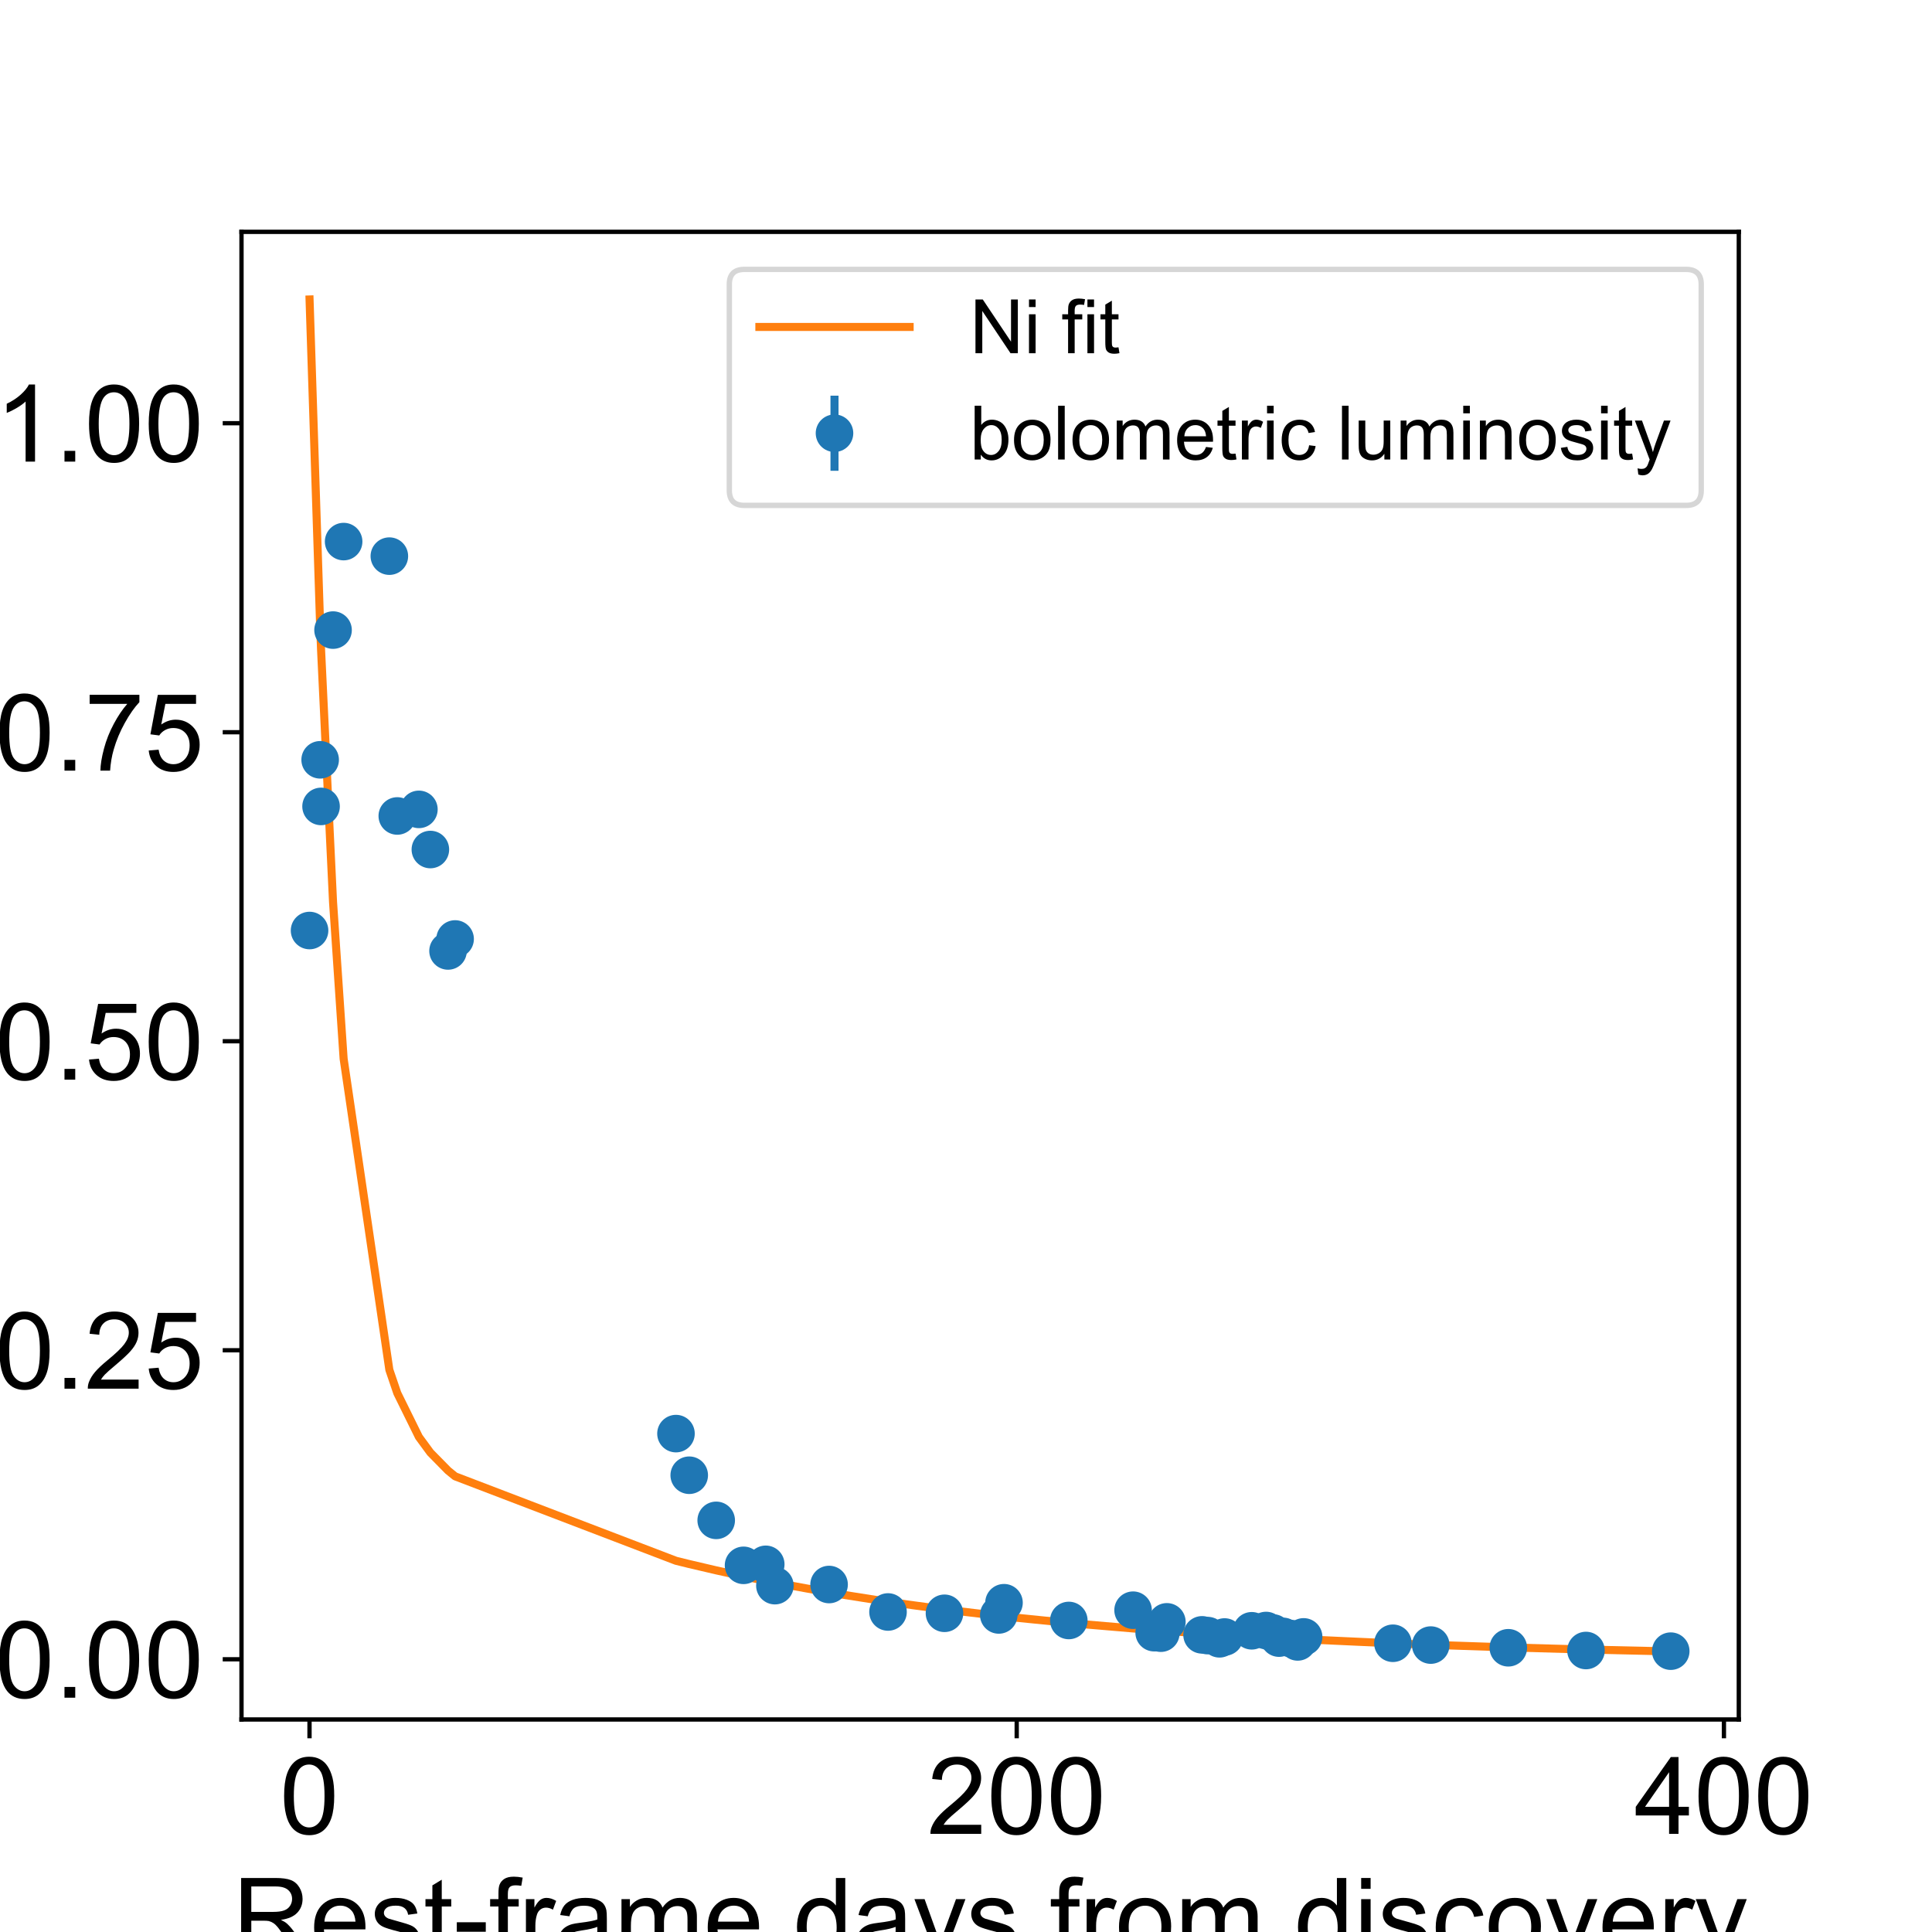 <?xml version="1.0" encoding="utf-8" standalone="no"?>
<!DOCTYPE svg PUBLIC "-//W3C//DTD SVG 1.1//EN"
  "http://www.w3.org/Graphics/SVG/1.1/DTD/svg11.dtd">
<!-- Created with matplotlib (http://matplotlib.org/) -->
<svg height="360pt" version="1.1" viewBox="0 0 360 360" width="360pt" xmlns="http://www.w3.org/2000/svg" xmlns:xlink="http://www.w3.org/1999/xlink">
 <defs>
  <style type="text/css">
*{stroke-linecap:butt;stroke-linejoin:round;}
  </style>
 </defs>
 <g id="figure_1">
  <g id="patch_1">
   <path d="M 0 360 
L 360 360 
L 360 0 
L 0 0 
z
" style="fill:#ffffff;"/>
  </g>
  <g id="axes_1">
   <g id="patch_2">
    <path d="M 45 320.4 
L 324 320.4 
L 324 43.2 
L 45 43.2 
z
" style="fill:#ffffff;"/>
   </g>
   <g id="matplotlib.axis_1">
    <g id="xtick_1">
     <g id="line2d_1">
      <defs>
       <path d="M 0 0 
L 0 3.5 
" id="m34df227a68" style="stroke:#000000;stroke-width:0.8;"/>
      </defs>
      <g>
       <use style="stroke:#000000;stroke-width:0.8;" x="57.673" xlink:href="#m34df227a68" y="320.4"/>
      </g>
     </g>
     <g id="text_1">
      <!-- 0 -->
      <defs>
       <path d="M 4.156 35.297 
Q 4.156 48 6.766 55.734 
Q 9.375 63.484 14.516 67.672 
Q 19.672 71.875 27.484 71.875 
Q 33.25 71.875 37.594 69.547 
Q 41.938 67.234 44.766 62.859 
Q 47.609 58.5 49.219 52.219 
Q 50.828 45.953 50.828 35.297 
Q 50.828 22.703 48.234 14.969 
Q 45.656 7.234 40.5 3 
Q 35.359 -1.219 27.484 -1.219 
Q 17.141 -1.219 11.234 6.203 
Q 4.156 15.141 4.156 35.297 
z
M 13.188 35.297 
Q 13.188 17.672 17.312 11.828 
Q 21.438 6 27.484 6 
Q 33.547 6 37.672 11.859 
Q 41.797 17.719 41.797 35.297 
Q 41.797 52.984 37.672 58.781 
Q 33.547 64.594 27.391 64.594 
Q 21.344 64.594 17.719 59.469 
Q 13.188 52.938 13.188 35.297 
z
" id="ArialMT-30"/>
      </defs>
      <g transform="translate(52.112 341.716)scale(0.2 -0.2)">
       <use xlink:href="#ArialMT-30"/>
      </g>
     </g>
    </g>
    <g id="xtick_2">
     <g id="line2d_2">
      <g>
       <use style="stroke:#000000;stroke-width:0.8;" x="189.45" xlink:href="#m34df227a68" y="320.4"/>
      </g>
     </g>
     <g id="text_2">
      <!-- 200 -->
      <defs>
       <path d="M 50.344 8.453 
L 50.344 0 
L 3.031 0 
Q 2.938 3.172 4.047 6.109 
Q 5.859 10.938 9.828 15.625 
Q 13.812 20.312 21.344 26.469 
Q 33.016 36.031 37.109 41.625 
Q 41.219 47.219 41.219 52.203 
Q 41.219 57.422 37.469 61 
Q 33.734 64.594 27.734 64.594 
Q 21.391 64.594 17.578 60.781 
Q 13.766 56.984 13.719 50.25 
L 4.688 51.172 
Q 5.609 61.281 11.656 66.578 
Q 17.719 71.875 27.938 71.875 
Q 38.234 71.875 44.234 66.156 
Q 50.25 60.453 50.25 52 
Q 50.25 47.703 48.484 43.547 
Q 46.734 39.406 42.656 34.812 
Q 38.578 30.219 29.109 22.219 
Q 21.188 15.578 18.938 13.203 
Q 16.703 10.844 15.234 8.453 
z
" id="ArialMT-32"/>
      </defs>
      <g transform="translate(172.768 341.716)scale(0.2 -0.2)">
       <use xlink:href="#ArialMT-32"/>
       <use x="55.615" xlink:href="#ArialMT-30"/>
       <use x="111.23" xlink:href="#ArialMT-30"/>
      </g>
     </g>
    </g>
    <g id="xtick_3">
     <g id="line2d_3">
      <g>
       <use style="stroke:#000000;stroke-width:0.8;" x="321.228" xlink:href="#m34df227a68" y="320.4"/>
      </g>
     </g>
     <g id="text_3">
      <!-- 400 -->
      <defs>
       <path d="M 32.328 0 
L 32.328 17.141 
L 1.266 17.141 
L 1.266 25.203 
L 33.938 71.578 
L 41.109 71.578 
L 41.109 25.203 
L 50.781 25.203 
L 50.781 17.141 
L 41.109 17.141 
L 41.109 0 
z
M 32.328 25.203 
L 32.328 57.469 
L 9.906 25.203 
z
" id="ArialMT-34"/>
      </defs>
      <g transform="translate(304.545 341.716)scale(0.2 -0.2)">
       <use xlink:href="#ArialMT-34"/>
       <use x="55.615" xlink:href="#ArialMT-30"/>
       <use x="111.23" xlink:href="#ArialMT-30"/>
      </g>
     </g>
    </g>
    <g id="text_4">
     <!-- Rest-frame days from discovery -->
     <defs>
      <path d="M 7.859 0 
L 7.859 71.578 
L 39.594 71.578 
Q 49.172 71.578 54.141 69.641 
Q 59.125 67.719 62.109 62.828 
Q 65.094 57.953 65.094 52.047 
Q 65.094 44.438 60.156 39.203 
Q 55.219 33.984 44.922 32.562 
Q 48.688 30.766 50.641 29 
Q 54.781 25.203 58.5 19.484 
L 70.953 0 
L 59.031 0 
L 49.562 14.891 
Q 45.406 21.344 42.719 24.75 
Q 40.047 28.172 37.922 29.531 
Q 35.797 30.906 33.594 31.453 
Q 31.984 31.781 28.328 31.781 
L 17.328 31.781 
L 17.328 0 
z
M 17.328 39.984 
L 37.703 39.984 
Q 44.188 39.984 47.844 41.328 
Q 51.516 42.672 53.422 45.625 
Q 55.328 48.578 55.328 52.047 
Q 55.328 57.125 51.641 60.391 
Q 47.953 63.672 39.984 63.672 
L 17.328 63.672 
z
" id="ArialMT-52"/>
      <path d="M 42.094 16.703 
L 51.172 15.578 
Q 49.031 7.625 43.219 3.219 
Q 37.406 -1.172 28.375 -1.172 
Q 17 -1.172 10.328 5.828 
Q 3.656 12.844 3.656 25.484 
Q 3.656 38.578 10.391 45.797 
Q 17.141 53.031 27.875 53.031 
Q 38.281 53.031 44.875 45.953 
Q 51.469 38.875 51.469 26.031 
Q 51.469 25.25 51.422 23.688 
L 12.75 23.688 
Q 13.234 15.141 17.578 10.594 
Q 21.922 6.062 28.422 6.062 
Q 33.25 6.062 36.672 8.594 
Q 40.094 11.141 42.094 16.703 
z
M 13.234 30.906 
L 42.188 30.906 
Q 41.609 37.453 38.875 40.719 
Q 34.672 45.797 27.984 45.797 
Q 21.922 45.797 17.797 41.75 
Q 13.672 37.703 13.234 30.906 
z
" id="ArialMT-65"/>
      <path d="M 3.078 15.484 
L 11.766 16.844 
Q 12.5 11.625 15.844 8.844 
Q 19.188 6.062 25.203 6.062 
Q 31.25 6.062 34.172 8.516 
Q 37.109 10.984 37.109 14.312 
Q 37.109 17.281 34.516 19 
Q 32.719 20.172 25.531 21.969 
Q 15.875 24.422 12.141 26.203 
Q 8.406 27.984 6.469 31.125 
Q 4.547 34.281 4.547 38.094 
Q 4.547 41.547 6.125 44.5 
Q 7.719 47.469 10.453 49.422 
Q 12.5 50.922 16.031 51.969 
Q 19.578 53.031 23.641 53.031 
Q 29.734 53.031 34.344 51.266 
Q 38.969 49.516 41.156 46.5 
Q 43.359 43.5 44.188 38.484 
L 35.594 37.312 
Q 35.016 41.312 32.203 43.547 
Q 29.391 45.797 24.266 45.797 
Q 18.219 45.797 15.625 43.797 
Q 13.031 41.797 13.031 39.109 
Q 13.031 37.406 14.109 36.031 
Q 15.188 34.625 17.484 33.688 
Q 18.797 33.203 25.25 31.453 
Q 34.578 28.953 38.25 27.359 
Q 41.938 25.781 44.031 22.75 
Q 46.141 19.734 46.141 15.234 
Q 46.141 10.844 43.578 6.953 
Q 41.016 3.078 36.172 0.953 
Q 31.344 -1.172 25.25 -1.172 
Q 15.141 -1.172 9.844 3.031 
Q 4.547 7.234 3.078 15.484 
z
" id="ArialMT-73"/>
      <path d="M 25.781 7.859 
L 27.047 0.094 
Q 23.344 -0.688 20.406 -0.688 
Q 15.625 -0.688 12.984 0.828 
Q 10.359 2.344 9.281 4.812 
Q 8.203 7.281 8.203 15.188 
L 8.203 45.016 
L 1.766 45.016 
L 1.766 51.859 
L 8.203 51.859 
L 8.203 64.703 
L 16.938 69.969 
L 16.938 51.859 
L 25.781 51.859 
L 25.781 45.016 
L 16.938 45.016 
L 16.938 14.703 
Q 16.938 10.938 17.406 9.859 
Q 17.875 8.797 18.922 8.156 
Q 19.969 7.516 21.922 7.516 
Q 23.391 7.516 25.781 7.859 
z
" id="ArialMT-74"/>
      <path d="M 3.172 21.484 
L 3.172 30.328 
L 30.172 30.328 
L 30.172 21.484 
z
" id="ArialMT-2d"/>
      <path d="M 8.688 0 
L 8.688 45.016 
L 0.922 45.016 
L 0.922 51.859 
L 8.688 51.859 
L 8.688 57.375 
Q 8.688 62.594 9.625 65.141 
Q 10.891 68.562 14.078 70.672 
Q 17.281 72.797 23.047 72.797 
Q 26.766 72.797 31.25 71.922 
L 29.938 64.266 
Q 27.203 64.75 24.75 64.75 
Q 20.75 64.75 19.094 63.031 
Q 17.438 61.328 17.438 56.641 
L 17.438 51.859 
L 27.547 51.859 
L 27.547 45.016 
L 17.438 45.016 
L 17.438 0 
z
" id="ArialMT-66"/>
      <path d="M 6.5 0 
L 6.5 51.859 
L 14.406 51.859 
L 14.406 44 
Q 17.438 49.516 20 51.266 
Q 22.562 53.031 25.641 53.031 
Q 30.078 53.031 34.672 50.203 
L 31.641 42.047 
Q 28.422 43.953 25.203 43.953 
Q 22.312 43.953 20.016 42.219 
Q 17.719 40.484 16.75 37.406 
Q 15.281 32.719 15.281 27.156 
L 15.281 0 
z
" id="ArialMT-72"/>
      <path d="M 40.438 6.391 
Q 35.547 2.25 31.031 0.531 
Q 26.516 -1.172 21.344 -1.172 
Q 12.797 -1.172 8.203 3 
Q 3.609 7.172 3.609 13.672 
Q 3.609 17.484 5.344 20.625 
Q 7.078 23.781 9.891 25.688 
Q 12.703 27.594 16.219 28.562 
Q 18.797 29.25 24.031 29.891 
Q 34.672 31.156 39.703 32.906 
Q 39.75 34.719 39.75 35.203 
Q 39.75 40.578 37.25 42.781 
Q 33.891 45.75 27.25 45.75 
Q 21.047 45.75 18.094 43.578 
Q 15.141 41.406 13.719 35.891 
L 5.125 37.062 
Q 6.297 42.578 8.984 45.969 
Q 11.672 49.359 16.75 51.188 
Q 21.828 53.031 28.516 53.031 
Q 35.156 53.031 39.297 51.469 
Q 43.453 49.906 45.406 47.531 
Q 47.359 45.172 48.141 41.547 
Q 48.578 39.312 48.578 33.453 
L 48.578 21.734 
Q 48.578 9.469 49.141 6.219 
Q 49.703 2.984 51.375 0 
L 42.188 0 
Q 40.828 2.734 40.438 6.391 
z
M 39.703 26.031 
Q 34.906 24.078 25.344 22.703 
Q 19.922 21.922 17.672 20.938 
Q 15.438 19.969 14.203 18.094 
Q 12.984 16.219 12.984 13.922 
Q 12.984 10.406 15.641 8.062 
Q 18.312 5.719 23.438 5.719 
Q 28.516 5.719 32.469 7.938 
Q 36.422 10.156 38.281 14.016 
Q 39.703 17 39.703 22.797 
z
" id="ArialMT-61"/>
      <path d="M 6.594 0 
L 6.594 51.859 
L 14.453 51.859 
L 14.453 44.578 
Q 16.891 48.391 20.938 50.703 
Q 25 53.031 30.172 53.031 
Q 35.938 53.031 39.625 50.641 
Q 43.312 48.25 44.828 43.953 
Q 50.984 53.031 60.844 53.031 
Q 68.562 53.031 72.703 48.75 
Q 76.859 44.484 76.859 35.594 
L 76.859 0 
L 68.109 0 
L 68.109 32.672 
Q 68.109 37.938 67.25 40.25 
Q 66.406 42.578 64.156 43.984 
Q 61.922 45.406 58.891 45.406 
Q 53.422 45.406 49.797 41.766 
Q 46.188 38.141 46.188 30.125 
L 46.188 0 
L 37.406 0 
L 37.406 33.688 
Q 37.406 39.547 35.25 42.469 
Q 33.109 45.406 28.219 45.406 
Q 24.516 45.406 21.359 43.453 
Q 18.219 41.5 16.797 37.734 
Q 15.375 33.984 15.375 26.906 
L 15.375 0 
z
" id="ArialMT-6d"/>
      <path id="ArialMT-20"/>
      <path d="M 40.234 0 
L 40.234 6.547 
Q 35.297 -1.172 25.734 -1.172 
Q 19.531 -1.172 14.328 2.25 
Q 9.125 5.672 6.266 11.797 
Q 3.422 17.922 3.422 25.875 
Q 3.422 33.641 6 39.969 
Q 8.594 46.297 13.766 49.656 
Q 18.953 53.031 25.344 53.031 
Q 30.031 53.031 33.688 51.047 
Q 37.359 49.078 39.656 45.906 
L 39.656 71.578 
L 48.391 71.578 
L 48.391 0 
z
M 12.453 25.875 
Q 12.453 15.922 16.641 10.984 
Q 20.844 6.062 26.562 6.062 
Q 32.328 6.062 36.344 10.766 
Q 40.375 15.484 40.375 25.141 
Q 40.375 35.797 36.266 40.766 
Q 32.172 45.75 26.172 45.75 
Q 20.312 45.75 16.375 40.969 
Q 12.453 36.188 12.453 25.875 
z
" id="ArialMT-64"/>
      <path d="M 6.203 -19.969 
L 5.219 -11.719 
Q 8.109 -12.5 10.25 -12.5 
Q 13.188 -12.5 14.938 -11.516 
Q 16.703 -10.547 17.828 -8.797 
Q 18.656 -7.469 20.516 -2.25 
Q 20.75 -1.516 21.297 -0.094 
L 1.609 51.859 
L 11.078 51.859 
L 21.875 21.828 
Q 23.969 16.109 25.641 9.812 
Q 27.156 15.875 29.25 21.625 
L 40.328 51.859 
L 49.125 51.859 
L 29.391 -0.875 
Q 26.219 -9.422 24.469 -12.641 
Q 22.125 -17 19.094 -19.016 
Q 16.062 -21.047 11.859 -21.047 
Q 9.328 -21.047 6.203 -19.969 
z
" id="ArialMT-79"/>
      <path d="M 3.328 25.922 
Q 3.328 40.328 11.328 47.266 
Q 18.016 53.031 27.641 53.031 
Q 38.328 53.031 45.109 46.016 
Q 51.906 39.016 51.906 26.656 
Q 51.906 16.656 48.906 10.906 
Q 45.906 5.172 40.156 2 
Q 34.422 -1.172 27.641 -1.172 
Q 16.75 -1.172 10.031 5.812 
Q 3.328 12.797 3.328 25.922 
z
M 12.359 25.922 
Q 12.359 15.969 16.703 11.016 
Q 21.047 6.062 27.641 6.062 
Q 34.188 6.062 38.531 11.031 
Q 42.875 16.016 42.875 26.219 
Q 42.875 35.844 38.5 40.797 
Q 34.125 45.75 27.641 45.75 
Q 21.047 45.75 16.703 40.812 
Q 12.359 35.891 12.359 25.922 
z
" id="ArialMT-6f"/>
      <path d="M 6.641 61.469 
L 6.641 71.578 
L 15.438 71.578 
L 15.438 61.469 
z
M 6.641 0 
L 6.641 51.859 
L 15.438 51.859 
L 15.438 0 
z
" id="ArialMT-69"/>
      <path d="M 40.438 19 
L 49.078 17.875 
Q 47.656 8.938 41.812 3.875 
Q 35.984 -1.172 27.484 -1.172 
Q 16.844 -1.172 10.375 5.781 
Q 3.906 12.75 3.906 25.734 
Q 3.906 34.125 6.688 40.422 
Q 9.469 46.734 15.156 49.875 
Q 20.844 53.031 27.547 53.031 
Q 35.984 53.031 41.359 48.75 
Q 46.734 44.484 48.25 36.625 
L 39.703 35.297 
Q 38.484 40.531 35.375 43.156 
Q 32.281 45.797 27.875 45.797 
Q 21.234 45.797 17.078 41.031 
Q 12.938 36.281 12.938 25.984 
Q 12.938 15.531 16.938 10.797 
Q 20.953 6.062 27.391 6.062 
Q 32.562 6.062 36.031 9.234 
Q 39.5 12.406 40.438 19 
z
" id="ArialMT-63"/>
      <path d="M 21 0 
L 1.266 51.859 
L 10.547 51.859 
L 21.688 20.797 
Q 23.484 15.766 25 10.359 
Q 26.172 14.453 28.266 20.219 
L 39.797 51.859 
L 48.828 51.859 
L 29.203 0 
z
" id="ArialMT-76"/>
     </defs>
     <g transform="translate(43.361 364.25)scale(0.2 -0.2)">
      <use xlink:href="#ArialMT-52"/>
      <use x="72.217" xlink:href="#ArialMT-65"/>
      <use x="127.832" xlink:href="#ArialMT-73"/>
      <use x="177.832" xlink:href="#ArialMT-74"/>
      <use x="205.615" xlink:href="#ArialMT-2d"/>
      <use x="238.916" xlink:href="#ArialMT-66"/>
      <use x="266.699" xlink:href="#ArialMT-72"/>
      <use x="300" xlink:href="#ArialMT-61"/>
      <use x="355.615" xlink:href="#ArialMT-6d"/>
      <use x="438.916" xlink:href="#ArialMT-65"/>
      <use x="494.531" xlink:href="#ArialMT-20"/>
      <use x="522.314" xlink:href="#ArialMT-64"/>
      <use x="577.93" xlink:href="#ArialMT-61"/>
      <use x="633.545" xlink:href="#ArialMT-79"/>
      <use x="683.545" xlink:href="#ArialMT-73"/>
      <use x="733.545" xlink:href="#ArialMT-20"/>
      <use x="761.328" xlink:href="#ArialMT-66"/>
      <use x="789.111" xlink:href="#ArialMT-72"/>
      <use x="822.412" xlink:href="#ArialMT-6f"/>
      <use x="878.027" xlink:href="#ArialMT-6d"/>
      <use x="961.328" xlink:href="#ArialMT-20"/>
      <use x="989.111" xlink:href="#ArialMT-64"/>
      <use x="1044.727" xlink:href="#ArialMT-69"/>
      <use x="1066.943" xlink:href="#ArialMT-73"/>
      <use x="1116.943" xlink:href="#ArialMT-63"/>
      <use x="1166.943" xlink:href="#ArialMT-6f"/>
      <use x="1222.559" xlink:href="#ArialMT-76"/>
      <use x="1272.559" xlink:href="#ArialMT-65"/>
      <use x="1328.174" xlink:href="#ArialMT-72"/>
      <use x="1361.475" xlink:href="#ArialMT-79"/>
     </g>
    </g>
   </g>
   <g id="matplotlib.axis_2">
    <g id="ytick_1">
     <g id="line2d_4">
      <defs>
       <path d="M 0 0 
L -3.5 0 
" id="m7996d52cdc" style="stroke:#000000;stroke-width:0.8;"/>
      </defs>
      <g>
       <use style="stroke:#000000;stroke-width:0.8;" x="45" xlink:href="#m7996d52cdc" y="309.183"/>
      </g>
     </g>
     <g id="text_5">
      <!-- 0.00 -->
      <defs>
       <path d="M 9.078 0 
L 9.078 10.016 
L 19.094 10.016 
L 19.094 0 
z
" id="ArialMT-2e"/>
      </defs>
      <g transform="translate(-0.922 316.341)scale(0.2 -0.2)">
       <use xlink:href="#ArialMT-30"/>
       <use x="55.615" xlink:href="#ArialMT-2e"/>
       <use x="83.398" xlink:href="#ArialMT-30"/>
       <use x="139.014" xlink:href="#ArialMT-30"/>
      </g>
     </g>
    </g>
    <g id="ytick_2">
     <g id="line2d_5">
      <g>
       <use style="stroke:#000000;stroke-width:0.8;" x="45" xlink:href="#m7996d52cdc" y="251.602"/>
      </g>
     </g>
     <g id="text_6">
      <!-- 0.25 -->
      <defs>
       <path d="M 4.156 18.75 
L 13.375 19.531 
Q 14.406 12.797 18.141 9.391 
Q 21.875 6 27.156 6 
Q 33.5 6 37.891 10.781 
Q 42.281 15.578 42.281 23.484 
Q 42.281 31 38.062 35.344 
Q 33.844 39.703 27 39.703 
Q 22.75 39.703 19.328 37.766 
Q 15.922 35.844 13.969 32.766 
L 5.719 33.844 
L 12.641 70.609 
L 48.25 70.609 
L 48.25 62.203 
L 19.672 62.203 
L 15.828 42.969 
Q 22.266 47.469 29.344 47.469 
Q 38.719 47.469 45.156 40.969 
Q 51.609 34.469 51.609 24.266 
Q 51.609 14.547 45.953 7.469 
Q 39.062 -1.219 27.156 -1.219 
Q 17.391 -1.219 11.203 4.25 
Q 5.031 9.719 4.156 18.75 
z
" id="ArialMT-35"/>
      </defs>
      <g transform="translate(-0.922 258.76)scale(0.2 -0.2)">
       <use xlink:href="#ArialMT-30"/>
       <use x="55.615" xlink:href="#ArialMT-2e"/>
       <use x="83.398" xlink:href="#ArialMT-32"/>
       <use x="139.014" xlink:href="#ArialMT-35"/>
      </g>
     </g>
    </g>
    <g id="ytick_3">
     <g id="line2d_6">
      <g>
       <use style="stroke:#000000;stroke-width:0.8;" x="45" xlink:href="#m7996d52cdc" y="194.021"/>
      </g>
     </g>
     <g id="text_7">
      <!-- 0.50 -->
      <g transform="translate(-0.922 201.178)scale(0.2 -0.2)">
       <use xlink:href="#ArialMT-30"/>
       <use x="55.615" xlink:href="#ArialMT-2e"/>
       <use x="83.398" xlink:href="#ArialMT-35"/>
       <use x="139.014" xlink:href="#ArialMT-30"/>
      </g>
     </g>
    </g>
    <g id="ytick_4">
     <g id="line2d_7">
      <g>
       <use style="stroke:#000000;stroke-width:0.8;" x="45" xlink:href="#m7996d52cdc" y="136.44"/>
      </g>
     </g>
     <g id="text_8">
      <!-- 0.75 -->
      <defs>
       <path d="M 4.734 62.203 
L 4.734 70.656 
L 51.078 70.656 
L 51.078 63.812 
Q 44.234 56.547 37.516 44.484 
Q 30.812 32.422 27.156 19.672 
Q 24.516 10.688 23.781 0 
L 14.75 0 
Q 14.891 8.453 18.062 20.406 
Q 21.234 32.375 27.172 43.484 
Q 33.109 54.594 39.797 62.203 
z
" id="ArialMT-37"/>
      </defs>
      <g transform="translate(-0.922 143.597)scale(0.2 -0.2)">
       <use xlink:href="#ArialMT-30"/>
       <use x="55.615" xlink:href="#ArialMT-2e"/>
       <use x="83.398" xlink:href="#ArialMT-37"/>
       <use x="139.014" xlink:href="#ArialMT-35"/>
      </g>
     </g>
    </g>
    <g id="ytick_5">
     <g id="line2d_8">
      <g>
       <use style="stroke:#000000;stroke-width:0.8;" x="45" xlink:href="#m7996d52cdc" y="78.858"/>
      </g>
     </g>
     <g id="text_9">
      <!-- 1.00 -->
      <defs>
       <path d="M 37.25 0 
L 28.469 0 
L 28.469 56 
Q 25.297 52.984 20.141 49.953 
Q 14.984 46.922 10.891 45.406 
L 10.891 53.906 
Q 18.266 57.375 23.781 62.297 
Q 29.297 67.234 31.594 71.875 
L 37.25 71.875 
z
" id="ArialMT-31"/>
      </defs>
      <g transform="translate(-0.922 86.016)scale(0.2 -0.2)">
       <use xlink:href="#ArialMT-31"/>
       <use x="55.615" xlink:href="#ArialMT-2e"/>
       <use x="83.398" xlink:href="#ArialMT-30"/>
       <use x="139.014" xlink:href="#ArialMT-30"/>
      </g>
     </g>
    </g>
    <g id="text_10">
     <!-- bolometric luminosity (10^43 erg/s) -->
     <defs>
      <path d="M 14.703 0 
L 6.547 0 
L 6.547 71.578 
L 15.328 71.578 
L 15.328 46.047 
Q 20.906 53.031 29.547 53.031 
Q 34.328 53.031 38.594 51.094 
Q 42.875 49.172 45.625 45.672 
Q 48.391 42.188 49.953 37.25 
Q 51.516 32.328 51.516 26.703 
Q 51.516 13.375 44.922 6.094 
Q 38.328 -1.172 29.109 -1.172 
Q 19.922 -1.172 14.703 6.5 
z
M 14.594 26.312 
Q 14.594 17 17.141 12.844 
Q 21.297 6.062 28.375 6.062 
Q 34.125 6.062 38.328 11.062 
Q 42.531 16.062 42.531 25.984 
Q 42.531 36.141 38.5 40.969 
Q 34.469 45.797 28.766 45.797 
Q 23 45.797 18.797 40.797 
Q 14.594 35.797 14.594 26.312 
z
" id="ArialMT-62"/>
      <path d="M 6.391 0 
L 6.391 71.578 
L 15.188 71.578 
L 15.188 0 
z
" id="ArialMT-6c"/>
      <path d="M 40.578 0 
L 40.578 7.625 
Q 34.516 -1.172 24.125 -1.172 
Q 19.531 -1.172 15.547 0.578 
Q 11.578 2.344 9.641 5 
Q 7.719 7.672 6.938 11.531 
Q 6.391 14.109 6.391 19.734 
L 6.391 51.859 
L 15.188 51.859 
L 15.188 23.094 
Q 15.188 16.219 15.719 13.812 
Q 16.547 10.359 19.234 8.375 
Q 21.922 6.391 25.875 6.391 
Q 29.828 6.391 33.297 8.422 
Q 36.766 10.453 38.203 13.938 
Q 39.656 17.438 39.656 24.078 
L 39.656 51.859 
L 48.438 51.859 
L 48.438 0 
z
" id="ArialMT-75"/>
      <path d="M 6.594 0 
L 6.594 51.859 
L 14.5 51.859 
L 14.5 44.484 
Q 20.219 53.031 31 53.031 
Q 35.688 53.031 39.625 51.344 
Q 43.562 49.656 45.516 46.922 
Q 47.469 44.188 48.25 40.438 
Q 48.734 37.984 48.734 31.891 
L 48.734 0 
L 39.938 0 
L 39.938 31.547 
Q 39.938 36.922 38.906 39.578 
Q 37.891 42.234 35.281 43.812 
Q 32.672 45.406 29.156 45.406 
Q 23.531 45.406 19.453 41.844 
Q 15.375 38.281 15.375 28.328 
L 15.375 0 
z
" id="ArialMT-6e"/>
      <path d="M 23.391 -21.047 
Q 16.109 -11.859 11.078 0.438 
Q 6.062 12.75 6.062 25.922 
Q 6.062 37.547 9.812 48.188 
Q 14.203 60.547 23.391 72.797 
L 29.688 72.797 
Q 23.781 62.641 21.875 58.297 
Q 18.891 51.562 17.188 44.234 
Q 15.094 35.109 15.094 25.875 
Q 15.094 2.391 29.688 -21.047 
z
" id="ArialMT-28"/>
      <path d="M 11.672 33.688 
L 2.641 33.688 
L 19.875 72.797 
L 26.953 72.797 
L 44.281 33.688 
L 35.453 33.688 
L 23.391 62.844 
z
" id="ArialMT-5e"/>
      <path d="M 4.203 18.891 
L 12.984 20.062 
Q 14.5 12.594 18.141 9.297 
Q 21.781 6 27 6 
Q 33.203 6 37.469 10.297 
Q 41.75 14.594 41.75 20.953 
Q 41.75 27 37.797 30.922 
Q 33.844 34.859 27.734 34.859 
Q 25.25 34.859 21.531 33.891 
L 22.516 41.609 
Q 23.391 41.5 23.922 41.5 
Q 29.547 41.5 34.031 44.422 
Q 38.531 47.359 38.531 53.469 
Q 38.531 58.297 35.25 61.469 
Q 31.984 64.656 26.812 64.656 
Q 21.688 64.656 18.266 61.422 
Q 14.844 58.203 13.875 51.766 
L 5.078 53.328 
Q 6.688 62.156 12.391 67.016 
Q 18.109 71.875 26.609 71.875 
Q 32.469 71.875 37.391 69.359 
Q 42.328 66.844 44.938 62.5 
Q 47.562 58.156 47.562 53.266 
Q 47.562 48.641 45.062 44.828 
Q 42.578 41.016 37.703 38.766 
Q 44.047 37.312 47.562 32.688 
Q 51.078 28.078 51.078 21.141 
Q 51.078 11.766 44.234 5.25 
Q 37.406 -1.266 26.953 -1.266 
Q 17.531 -1.266 11.297 4.344 
Q 5.078 9.969 4.203 18.891 
z
" id="ArialMT-33"/>
      <path d="M 4.984 -4.297 
L 13.531 -5.562 
Q 14.062 -9.516 16.5 -11.328 
Q 19.781 -13.766 25.438 -13.766 
Q 31.547 -13.766 34.859 -11.328 
Q 38.188 -8.891 39.359 -4.5 
Q 40.047 -1.812 39.984 6.781 
Q 34.234 0 25.641 0 
Q 14.938 0 9.078 7.719 
Q 3.219 15.438 3.219 26.219 
Q 3.219 33.641 5.906 39.906 
Q 8.594 46.188 13.688 49.609 
Q 18.797 53.031 25.688 53.031 
Q 34.859 53.031 40.828 45.609 
L 40.828 51.859 
L 48.922 51.859 
L 48.922 7.031 
Q 48.922 -5.078 46.453 -10.125 
Q 44 -15.188 38.641 -18.109 
Q 33.297 -21.047 25.484 -21.047 
Q 16.219 -21.047 10.5 -16.875 
Q 4.781 -12.703 4.984 -4.297 
z
M 12.25 26.859 
Q 12.25 16.656 16.297 11.969 
Q 20.359 7.281 26.469 7.281 
Q 32.516 7.281 36.609 11.938 
Q 40.719 16.609 40.719 26.562 
Q 40.719 36.078 36.5 40.906 
Q 32.281 45.75 26.312 45.75 
Q 20.453 45.75 16.344 40.984 
Q 12.25 36.234 12.25 26.859 
z
" id="ArialMT-67"/>
      <path d="M 0 -1.219 
L 20.75 72.797 
L 27.781 72.797 
L 7.078 -1.219 
z
" id="ArialMT-2f"/>
      <path d="M 12.359 -21.047 
L 6.062 -21.047 
Q 20.656 2.391 20.656 25.875 
Q 20.656 35.062 18.562 44.094 
Q 16.891 51.422 13.922 58.156 
Q 12.016 62.547 6.062 72.797 
L 12.359 72.797 
Q 21.531 60.547 25.922 48.188 
Q 29.688 37.547 29.688 25.922 
Q 29.688 12.75 24.625 0.438 
Q 19.578 -11.859 12.359 -21.047 
z
" id="ArialMT-29"/>
     </defs>
     <g transform="translate(-9.131 336.541)rotate(-90)scale(0.2 -0.2)">
      <use xlink:href="#ArialMT-62"/>
      <use x="55.615" xlink:href="#ArialMT-6f"/>
      <use x="111.23" xlink:href="#ArialMT-6c"/>
      <use x="133.447" xlink:href="#ArialMT-6f"/>
      <use x="189.062" xlink:href="#ArialMT-6d"/>
      <use x="272.363" xlink:href="#ArialMT-65"/>
      <use x="327.979" xlink:href="#ArialMT-74"/>
      <use x="355.762" xlink:href="#ArialMT-72"/>
      <use x="389.062" xlink:href="#ArialMT-69"/>
      <use x="411.279" xlink:href="#ArialMT-63"/>
      <use x="461.279" xlink:href="#ArialMT-20"/>
      <use x="489.062" xlink:href="#ArialMT-6c"/>
      <use x="511.279" xlink:href="#ArialMT-75"/>
      <use x="566.895" xlink:href="#ArialMT-6d"/>
      <use x="650.195" xlink:href="#ArialMT-69"/>
      <use x="672.412" xlink:href="#ArialMT-6e"/>
      <use x="728.027" xlink:href="#ArialMT-6f"/>
      <use x="783.643" xlink:href="#ArialMT-73"/>
      <use x="833.643" xlink:href="#ArialMT-69"/>
      <use x="855.859" xlink:href="#ArialMT-74"/>
      <use x="883.643" xlink:href="#ArialMT-79"/>
      <use x="933.643" xlink:href="#ArialMT-20"/>
      <use x="961.426" xlink:href="#ArialMT-28"/>
      <use x="994.727" xlink:href="#ArialMT-31"/>
      <use x="1050.342" xlink:href="#ArialMT-30"/>
      <use x="1105.957" xlink:href="#ArialMT-5e"/>
      <use x="1152.881" xlink:href="#ArialMT-34"/>
      <use x="1208.496" xlink:href="#ArialMT-33"/>
      <use x="1264.111" xlink:href="#ArialMT-20"/>
      <use x="1291.895" xlink:href="#ArialMT-65"/>
      <use x="1347.51" xlink:href="#ArialMT-72"/>
      <use x="1380.811" xlink:href="#ArialMT-67"/>
      <use x="1436.426" xlink:href="#ArialMT-2f"/>
      <use x="1464.209" xlink:href="#ArialMT-73"/>
      <use x="1514.209" xlink:href="#ArialMT-29"/>
     </g>
    </g>
   </g>
   <g id="LineCollection_1">
    <path clip-path="url(#pf9586b7a19)" d="M 57.682 174.724 
L 57.682 172.054 
" style="fill:none;stroke:#1f77b4;stroke-width:1.5;"/>
    <path clip-path="url(#pf9586b7a19)" d="M 59.657 142.889 
L 59.657 140.268 
" style="fill:none;stroke:#1f77b4;stroke-width:1.5;"/>
    <path clip-path="url(#pf9586b7a19)" d="M 59.825 151.307 
L 59.825 149.224 
" style="fill:none;stroke:#1f77b4;stroke-width:1.5;"/>
    <path clip-path="url(#pf9586b7a19)" d="M 62.059 119.067 
L 62.059 115.748 
" style="fill:none;stroke:#1f77b4;stroke-width:1.5;"/>
    <path clip-path="url(#pf9586b7a19)" d="M 64.031 102.08 
L 64.031 99.752 
" style="fill:none;stroke:#1f77b4;stroke-width:1.5;"/>
    <path clip-path="url(#pf9586b7a19)" d="M 72.55 106.113 
L 72.55 101.143 
" style="fill:none;stroke:#1f77b4;stroke-width:1.5;"/>
    <path clip-path="url(#pf9586b7a19)" d="M 74.029 153.459 
L 74.029 150.629 
" style="fill:none;stroke:#1f77b4;stroke-width:1.5;"/>
    <path clip-path="url(#pf9586b7a19)" d="M 78.056 152.21 
L 78.056 149.423 
" style="fill:none;stroke:#1f77b4;stroke-width:1.5;"/>
    <path clip-path="url(#pf9586b7a19)" d="M 80.193 160.724 
L 80.193 155.871 
" style="fill:none;stroke:#1f77b4;stroke-width:1.5;"/>
    <path clip-path="url(#pf9586b7a19)" d="M 83.486 178.218 
L 83.486 176.171 
" style="fill:none;stroke:#1f77b4;stroke-width:1.5;"/>
    <path clip-path="url(#pf9586b7a19)" d="M 84.803 177.303 
L 84.803 172.628 
" style="fill:none;stroke:#1f77b4;stroke-width:1.5;"/>
    <path clip-path="url(#pf9586b7a19)" d="M 125.959 267.317 
L 125.959 266.947 
" style="fill:none;stroke:#1f77b4;stroke-width:1.5;"/>
    <path clip-path="url(#pf9586b7a19)" d="M 128.428 275.461 
L 128.428 274.316 
" style="fill:none;stroke:#1f77b4;stroke-width:1.5;"/>
    <path clip-path="url(#pf9586b7a19)" d="M 133.454 283.607 
L 133.454 282.988 
" style="fill:none;stroke:#1f77b4;stroke-width:1.5;"/>
    <path clip-path="url(#pf9586b7a19)" d="M 138.55 291.896 
L 138.55 291.461 
" style="fill:none;stroke:#1f77b4;stroke-width:1.5;"/>
    <path clip-path="url(#pf9586b7a19)" d="M 142.686 291.746 
L 142.686 291.235 
" style="fill:none;stroke:#1f77b4;stroke-width:1.5;"/>
    <path clip-path="url(#pf9586b7a19)" d="M 144.392 295.66 
L 144.392 295.263 
" style="fill:none;stroke:#1f77b4;stroke-width:1.5;"/>
    <path clip-path="url(#pf9586b7a19)" d="M 154.487 295.551 
L 154.487 294.953 
" style="fill:none;stroke:#1f77b4;stroke-width:1.5;"/>
    <path clip-path="url(#pf9586b7a19)" d="M 165.47 300.461 
L 165.47 300.279 
" style="fill:none;stroke:#1f77b4;stroke-width:1.5;"/>
    <path clip-path="url(#pf9586b7a19)" d="M 175.99 300.846 
L 175.99 300.38 
" style="fill:none;stroke:#1f77b4;stroke-width:1.5;"/>
    <path clip-path="url(#pf9586b7a19)" d="M 186.108 301.018 
L 186.108 300.825 
" style="fill:none;stroke:#1f77b4;stroke-width:1.5;"/>
    <path clip-path="url(#pf9586b7a19)" d="M 187.081 298.813 
L 187.081 298.479 
" style="fill:none;stroke:#1f77b4;stroke-width:1.5;"/>
    <path clip-path="url(#pf9586b7a19)" d="M 199.158 302.085 
L 199.158 301.819 
" style="fill:none;stroke:#1f77b4;stroke-width:1.5;"/>
    <path clip-path="url(#pf9586b7a19)" d="M 211.134 300.512 
L 211.134 299.565 
" style="fill:none;stroke:#1f77b4;stroke-width:1.5;"/>
    <path clip-path="url(#pf9586b7a19)" d="M 215.064 304.289 
L 215.064 304.16 
" style="fill:none;stroke:#1f77b4;stroke-width:1.5;"/>
    <path clip-path="url(#pf9586b7a19)" d="M 216.306 304.413 
L 216.306 304.222 
" style="fill:none;stroke:#1f77b4;stroke-width:1.5;"/>
    <path clip-path="url(#pf9586b7a19)" d="M 217.43 302.278 
L 217.43 302.138 
" style="fill:none;stroke:#1f77b4;stroke-width:1.5;"/>
    <path clip-path="url(#pf9586b7a19)" d="M 223.987 304.718 
L 223.987 304.544 
" style="fill:none;stroke:#1f77b4;stroke-width:1.5;"/>
    <path clip-path="url(#pf9586b7a19)" d="M 225.037 304.84 
L 225.037 304.702 
" style="fill:none;stroke:#1f77b4;stroke-width:1.5;"/>
    <path clip-path="url(#pf9586b7a19)" d="M 227.235 305.456 
L 227.235 305.278 
" style="fill:none;stroke:#1f77b4;stroke-width:1.5;"/>
    <path clip-path="url(#pf9586b7a19)" d="M 228.176 305.222 
L 228.176 304.84 
" style="fill:none;stroke:#1f77b4;stroke-width:1.5;"/>
    <path clip-path="url(#pf9586b7a19)" d="M 233.24 303.944 
L 233.24 303.802 
" style="fill:none;stroke:#1f77b4;stroke-width:1.5;"/>
    <path clip-path="url(#pf9586b7a19)" d="M 235.911 303.883 
L 235.911 303.758 
" style="fill:none;stroke:#1f77b4;stroke-width:1.5;"/>
    <path clip-path="url(#pf9586b7a19)" d="M 237.193 304.326 
L 237.193 304.23 
" style="fill:none;stroke:#1f77b4;stroke-width:1.5;"/>
    <path clip-path="url(#pf9586b7a19)" d="M 238.328 305.286 
L 238.328 305.189 
" style="fill:none;stroke:#1f77b4;stroke-width:1.5;"/>
    <path clip-path="url(#pf9586b7a19)" d="M 239.086 305.034 
L 239.086 304.798 
" style="fill:none;stroke:#1f77b4;stroke-width:1.5;"/>
    <path clip-path="url(#pf9586b7a19)" d="M 240.504 305.398 
L 240.504 305.235 
" style="fill:none;stroke:#1f77b4;stroke-width:1.5;"/>
    <path clip-path="url(#pf9586b7a19)" d="M 241.805 305.976 
L 241.805 305.919 
" style="fill:none;stroke:#1f77b4;stroke-width:1.5;"/>
    <path clip-path="url(#pf9586b7a19)" d="M 242.914 305.077 
L 242.914 304.947 
" style="fill:none;stroke:#1f77b4;stroke-width:1.5;"/>
    <path clip-path="url(#pf9586b7a19)" d="M 259.55 306.262 
L 259.55 306.135 
" style="fill:none;stroke:#1f77b4;stroke-width:1.5;"/>
    <path clip-path="url(#pf9586b7a19)" d="M 266.598 306.591 
L 266.598 306.481 
" style="fill:none;stroke:#1f77b4;stroke-width:1.5;"/>
    <path clip-path="url(#pf9586b7a19)" d="M 281.051 307.067 
L 281.051 307.008 
" style="fill:none;stroke:#1f77b4;stroke-width:1.5;"/>
    <path clip-path="url(#pf9586b7a19)" d="M 295.523 307.614 
L 295.523 307.485 
" style="fill:none;stroke:#1f77b4;stroke-width:1.5;"/>
    <path clip-path="url(#pf9586b7a19)" d="M 311.318 307.8 
L 311.318 307.541 
" style="fill:none;stroke:#1f77b4;stroke-width:1.5;"/>
   </g>
   <g id="line2d_9">
    <path clip-path="url(#pf9586b7a19)" d="M 57.682 55.8 
L 59.657 116.734 
L 59.825 121.059 
L 62.059 168.097 
L 64.031 197.289 
L 72.55 255.245 
L 74.029 259.588 
L 78.056 267.756 
L 80.193 270.668 
L 83.486 274.018 
L 84.803 275.091 
L 125.959 290.829 
L 128.428 291.437 
L 133.454 292.613 
L 138.55 293.726 
L 142.686 294.574 
L 144.392 294.91 
L 154.487 296.745 
L 165.47 298.475 
L 175.99 299.906 
L 186.108 301.102 
L 187.081 301.208 
L 199.158 302.419 
L 211.134 303.438 
L 215.064 303.738 
L 216.306 303.829 
L 217.43 303.911 
L 223.987 304.362 
L 225.037 304.43 
L 227.235 304.571 
L 228.176 304.629 
L 233.24 304.933 
L 235.911 305.085 
L 237.193 305.156 
L 238.328 305.218 
L 239.086 305.259 
L 240.504 305.334 
L 241.805 305.402 
L 242.914 305.458 
L 259.55 306.214 
L 266.598 306.486 
L 281.051 306.969 
L 295.523 307.365 
L 311.318 307.718 
" style="fill:none;stroke:#ff7f0e;stroke-linecap:square;stroke-width:1.5;"/>
   </g>
   <g id="line2d_10">
    <defs>
     <path d="M 0 3 
C 0.796 3 1.559 2.684 2.121 2.121 
C 2.684 1.559 3 0.796 3 0 
C 3 -0.796 2.684 -1.559 2.121 -2.121 
C 1.559 -2.684 0.796 -3 0 -3 
C -0.796 -3 -1.559 -2.684 -2.121 -2.121 
C -2.684 -1.559 -3 -0.796 -3 0 
C -3 0.796 -2.684 1.559 -2.121 2.121 
C -1.559 2.684 -0.796 3 0 3 
z
" id="ma9675cc6b6" style="stroke:#1f77b4;"/>
    </defs>
    <g clip-path="url(#pf9586b7a19)">
     <use style="fill:#1f77b4;stroke:#1f77b4;" x="57.682" xlink:href="#ma9675cc6b6" y="173.389"/>
     <use style="fill:#1f77b4;stroke:#1f77b4;" x="59.657" xlink:href="#ma9675cc6b6" y="141.579"/>
     <use style="fill:#1f77b4;stroke:#1f77b4;" x="59.825" xlink:href="#ma9675cc6b6" y="150.266"/>
     <use style="fill:#1f77b4;stroke:#1f77b4;" x="62.059" xlink:href="#ma9675cc6b6" y="117.408"/>
     <use style="fill:#1f77b4;stroke:#1f77b4;" x="64.031" xlink:href="#ma9675cc6b6" y="100.916"/>
     <use style="fill:#1f77b4;stroke:#1f77b4;" x="72.55" xlink:href="#ma9675cc6b6" y="103.628"/>
     <use style="fill:#1f77b4;stroke:#1f77b4;" x="74.029" xlink:href="#ma9675cc6b6" y="152.044"/>
     <use style="fill:#1f77b4;stroke:#1f77b4;" x="78.056" xlink:href="#ma9675cc6b6" y="150.816"/>
     <use style="fill:#1f77b4;stroke:#1f77b4;" x="80.193" xlink:href="#ma9675cc6b6" y="158.297"/>
     <use style="fill:#1f77b4;stroke:#1f77b4;" x="83.486" xlink:href="#ma9675cc6b6" y="177.195"/>
     <use style="fill:#1f77b4;stroke:#1f77b4;" x="84.803" xlink:href="#ma9675cc6b6" y="174.966"/>
     <use style="fill:#1f77b4;stroke:#1f77b4;" x="125.959" xlink:href="#ma9675cc6b6" y="267.132"/>
     <use style="fill:#1f77b4;stroke:#1f77b4;" x="128.428" xlink:href="#ma9675cc6b6" y="274.888"/>
     <use style="fill:#1f77b4;stroke:#1f77b4;" x="133.454" xlink:href="#ma9675cc6b6" y="283.298"/>
     <use style="fill:#1f77b4;stroke:#1f77b4;" x="138.55" xlink:href="#ma9675cc6b6" y="291.678"/>
     <use style="fill:#1f77b4;stroke:#1f77b4;" x="142.686" xlink:href="#ma9675cc6b6" y="291.49"/>
     <use style="fill:#1f77b4;stroke:#1f77b4;" x="144.392" xlink:href="#ma9675cc6b6" y="295.462"/>
     <use style="fill:#1f77b4;stroke:#1f77b4;" x="154.487" xlink:href="#ma9675cc6b6" y="295.252"/>
     <use style="fill:#1f77b4;stroke:#1f77b4;" x="165.47" xlink:href="#ma9675cc6b6" y="300.37"/>
     <use style="fill:#1f77b4;stroke:#1f77b4;" x="175.99" xlink:href="#ma9675cc6b6" y="300.613"/>
     <use style="fill:#1f77b4;stroke:#1f77b4;" x="186.108" xlink:href="#ma9675cc6b6" y="300.921"/>
     <use style="fill:#1f77b4;stroke:#1f77b4;" x="187.081" xlink:href="#ma9675cc6b6" y="298.646"/>
     <use style="fill:#1f77b4;stroke:#1f77b4;" x="199.158" xlink:href="#ma9675cc6b6" y="301.952"/>
     <use style="fill:#1f77b4;stroke:#1f77b4;" x="211.134" xlink:href="#ma9675cc6b6" y="300.038"/>
     <use style="fill:#1f77b4;stroke:#1f77b4;" x="215.064" xlink:href="#ma9675cc6b6" y="304.225"/>
     <use style="fill:#1f77b4;stroke:#1f77b4;" x="216.306" xlink:href="#ma9675cc6b6" y="304.318"/>
     <use style="fill:#1f77b4;stroke:#1f77b4;" x="217.43" xlink:href="#ma9675cc6b6" y="302.208"/>
     <use style="fill:#1f77b4;stroke:#1f77b4;" x="223.987" xlink:href="#ma9675cc6b6" y="304.631"/>
     <use style="fill:#1f77b4;stroke:#1f77b4;" x="225.037" xlink:href="#ma9675cc6b6" y="304.771"/>
     <use style="fill:#1f77b4;stroke:#1f77b4;" x="227.235" xlink:href="#ma9675cc6b6" y="305.367"/>
     <use style="fill:#1f77b4;stroke:#1f77b4;" x="228.176" xlink:href="#ma9675cc6b6" y="305.031"/>
     <use style="fill:#1f77b4;stroke:#1f77b4;" x="233.24" xlink:href="#ma9675cc6b6" y="303.873"/>
     <use style="fill:#1f77b4;stroke:#1f77b4;" x="235.911" xlink:href="#ma9675cc6b6" y="303.821"/>
     <use style="fill:#1f77b4;stroke:#1f77b4;" x="237.193" xlink:href="#ma9675cc6b6" y="304.278"/>
     <use style="fill:#1f77b4;stroke:#1f77b4;" x="238.328" xlink:href="#ma9675cc6b6" y="305.238"/>
     <use style="fill:#1f77b4;stroke:#1f77b4;" x="239.086" xlink:href="#ma9675cc6b6" y="304.916"/>
     <use style="fill:#1f77b4;stroke:#1f77b4;" x="240.504" xlink:href="#ma9675cc6b6" y="305.317"/>
     <use style="fill:#1f77b4;stroke:#1f77b4;" x="241.805" xlink:href="#ma9675cc6b6" y="305.947"/>
     <use style="fill:#1f77b4;stroke:#1f77b4;" x="242.914" xlink:href="#ma9675cc6b6" y="305.012"/>
     <use style="fill:#1f77b4;stroke:#1f77b4;" x="259.55" xlink:href="#ma9675cc6b6" y="306.198"/>
     <use style="fill:#1f77b4;stroke:#1f77b4;" x="266.598" xlink:href="#ma9675cc6b6" y="306.536"/>
     <use style="fill:#1f77b4;stroke:#1f77b4;" x="281.051" xlink:href="#ma9675cc6b6" y="307.037"/>
     <use style="fill:#1f77b4;stroke:#1f77b4;" x="295.523" xlink:href="#ma9675cc6b6" y="307.549"/>
     <use style="fill:#1f77b4;stroke:#1f77b4;" x="311.318" xlink:href="#ma9675cc6b6" y="307.67"/>
    </g>
   </g>
   <g id="patch_3">
    <path d="M 45 320.4 
L 45 43.2 
" style="fill:none;stroke:#000000;stroke-linecap:square;stroke-linejoin:miter;stroke-width:0.8;"/>
   </g>
   <g id="patch_4">
    <path d="M 324 320.4 
L 324 43.2 
" style="fill:none;stroke:#000000;stroke-linecap:square;stroke-linejoin:miter;stroke-width:0.8;"/>
   </g>
   <g id="patch_5">
    <path d="M 45 320.4 
L 324 320.4 
" style="fill:none;stroke:#000000;stroke-linecap:square;stroke-linejoin:miter;stroke-width:0.8;"/>
   </g>
   <g id="patch_6">
    <path d="M 45 43.2 
L 324 43.2 
" style="fill:none;stroke:#000000;stroke-linecap:square;stroke-linejoin:miter;stroke-width:0.8;"/>
   </g>
   <g id="legend_1">
    <g id="patch_7">
     <path d="M 138.697 94.171 
L 314.2 94.171 
Q 317 94.171 317 91.371 
L 317 53 
Q 317 50.2 314.2 50.2 
L 138.697 50.2 
Q 135.897 50.2 135.897 53 
L 135.897 91.371 
Q 135.897 94.171 138.697 94.171 
z
" style="fill:#ffffff;opacity:0.8;stroke:#cccccc;stroke-linejoin:miter;"/>
    </g>
    <g id="line2d_11">
     <path d="M 141.497 60.921 
L 169.497 60.921 
" style="fill:none;stroke:#ff7f0e;stroke-linecap:square;stroke-width:1.5;"/>
    </g>
    <g id="line2d_12"/>
    <g id="text_11">
     <!-- Ni fit -->
     <defs>
      <path d="M 7.625 0 
L 7.625 71.578 
L 17.328 71.578 
L 54.938 15.375 
L 54.938 71.578 
L 64.016 71.578 
L 64.016 0 
L 54.297 0 
L 16.703 56.25 
L 16.703 0 
z
" id="ArialMT-4e"/>
     </defs>
     <g transform="translate(180.697 65.821)scale(0.14 -0.14)">
      <use xlink:href="#ArialMT-4e"/>
      <use x="72.217" xlink:href="#ArialMT-69"/>
      <use x="94.434" xlink:href="#ArialMT-20"/>
      <use x="122.217" xlink:href="#ArialMT-66"/>
      <use x="150" xlink:href="#ArialMT-69"/>
      <use x="172.217" xlink:href="#ArialMT-74"/>
     </g>
    </g>
    <g id="LineCollection_2">
     <path d="M 155.497 87.724 
L 155.497 73.724 
" style="fill:none;stroke:#1f77b4;stroke-width:1.5;"/>
    </g>
    <g id="line2d_13"/>
    <g id="line2d_14">
     <g>
      <use style="fill:#1f77b4;stroke:#1f77b4;" x="155.497" xlink:href="#ma9675cc6b6" y="80.724"/>
     </g>
    </g>
    <g id="text_12">
     <!-- bolometric luminosity -->
     <g transform="translate(180.697 85.624)scale(0.14 -0.14)">
      <use xlink:href="#ArialMT-62"/>
      <use x="55.615" xlink:href="#ArialMT-6f"/>
      <use x="111.23" xlink:href="#ArialMT-6c"/>
      <use x="133.447" xlink:href="#ArialMT-6f"/>
      <use x="189.062" xlink:href="#ArialMT-6d"/>
      <use x="272.363" xlink:href="#ArialMT-65"/>
      <use x="327.979" xlink:href="#ArialMT-74"/>
      <use x="355.762" xlink:href="#ArialMT-72"/>
      <use x="389.062" xlink:href="#ArialMT-69"/>
      <use x="411.279" xlink:href="#ArialMT-63"/>
      <use x="461.279" xlink:href="#ArialMT-20"/>
      <use x="489.062" xlink:href="#ArialMT-6c"/>
      <use x="511.279" xlink:href="#ArialMT-75"/>
      <use x="566.895" xlink:href="#ArialMT-6d"/>
      <use x="650.195" xlink:href="#ArialMT-69"/>
      <use x="672.412" xlink:href="#ArialMT-6e"/>
      <use x="728.027" xlink:href="#ArialMT-6f"/>
      <use x="783.643" xlink:href="#ArialMT-73"/>
      <use x="833.643" xlink:href="#ArialMT-69"/>
      <use x="855.859" xlink:href="#ArialMT-74"/>
      <use x="883.643" xlink:href="#ArialMT-79"/>
     </g>
    </g>
   </g>
  </g>
 </g>
 <defs>
  <clipPath id="pf9586b7a19">
   <rect height="277.2" width="279" x="45" y="43.2"/>
  </clipPath>
 </defs>
</svg>
